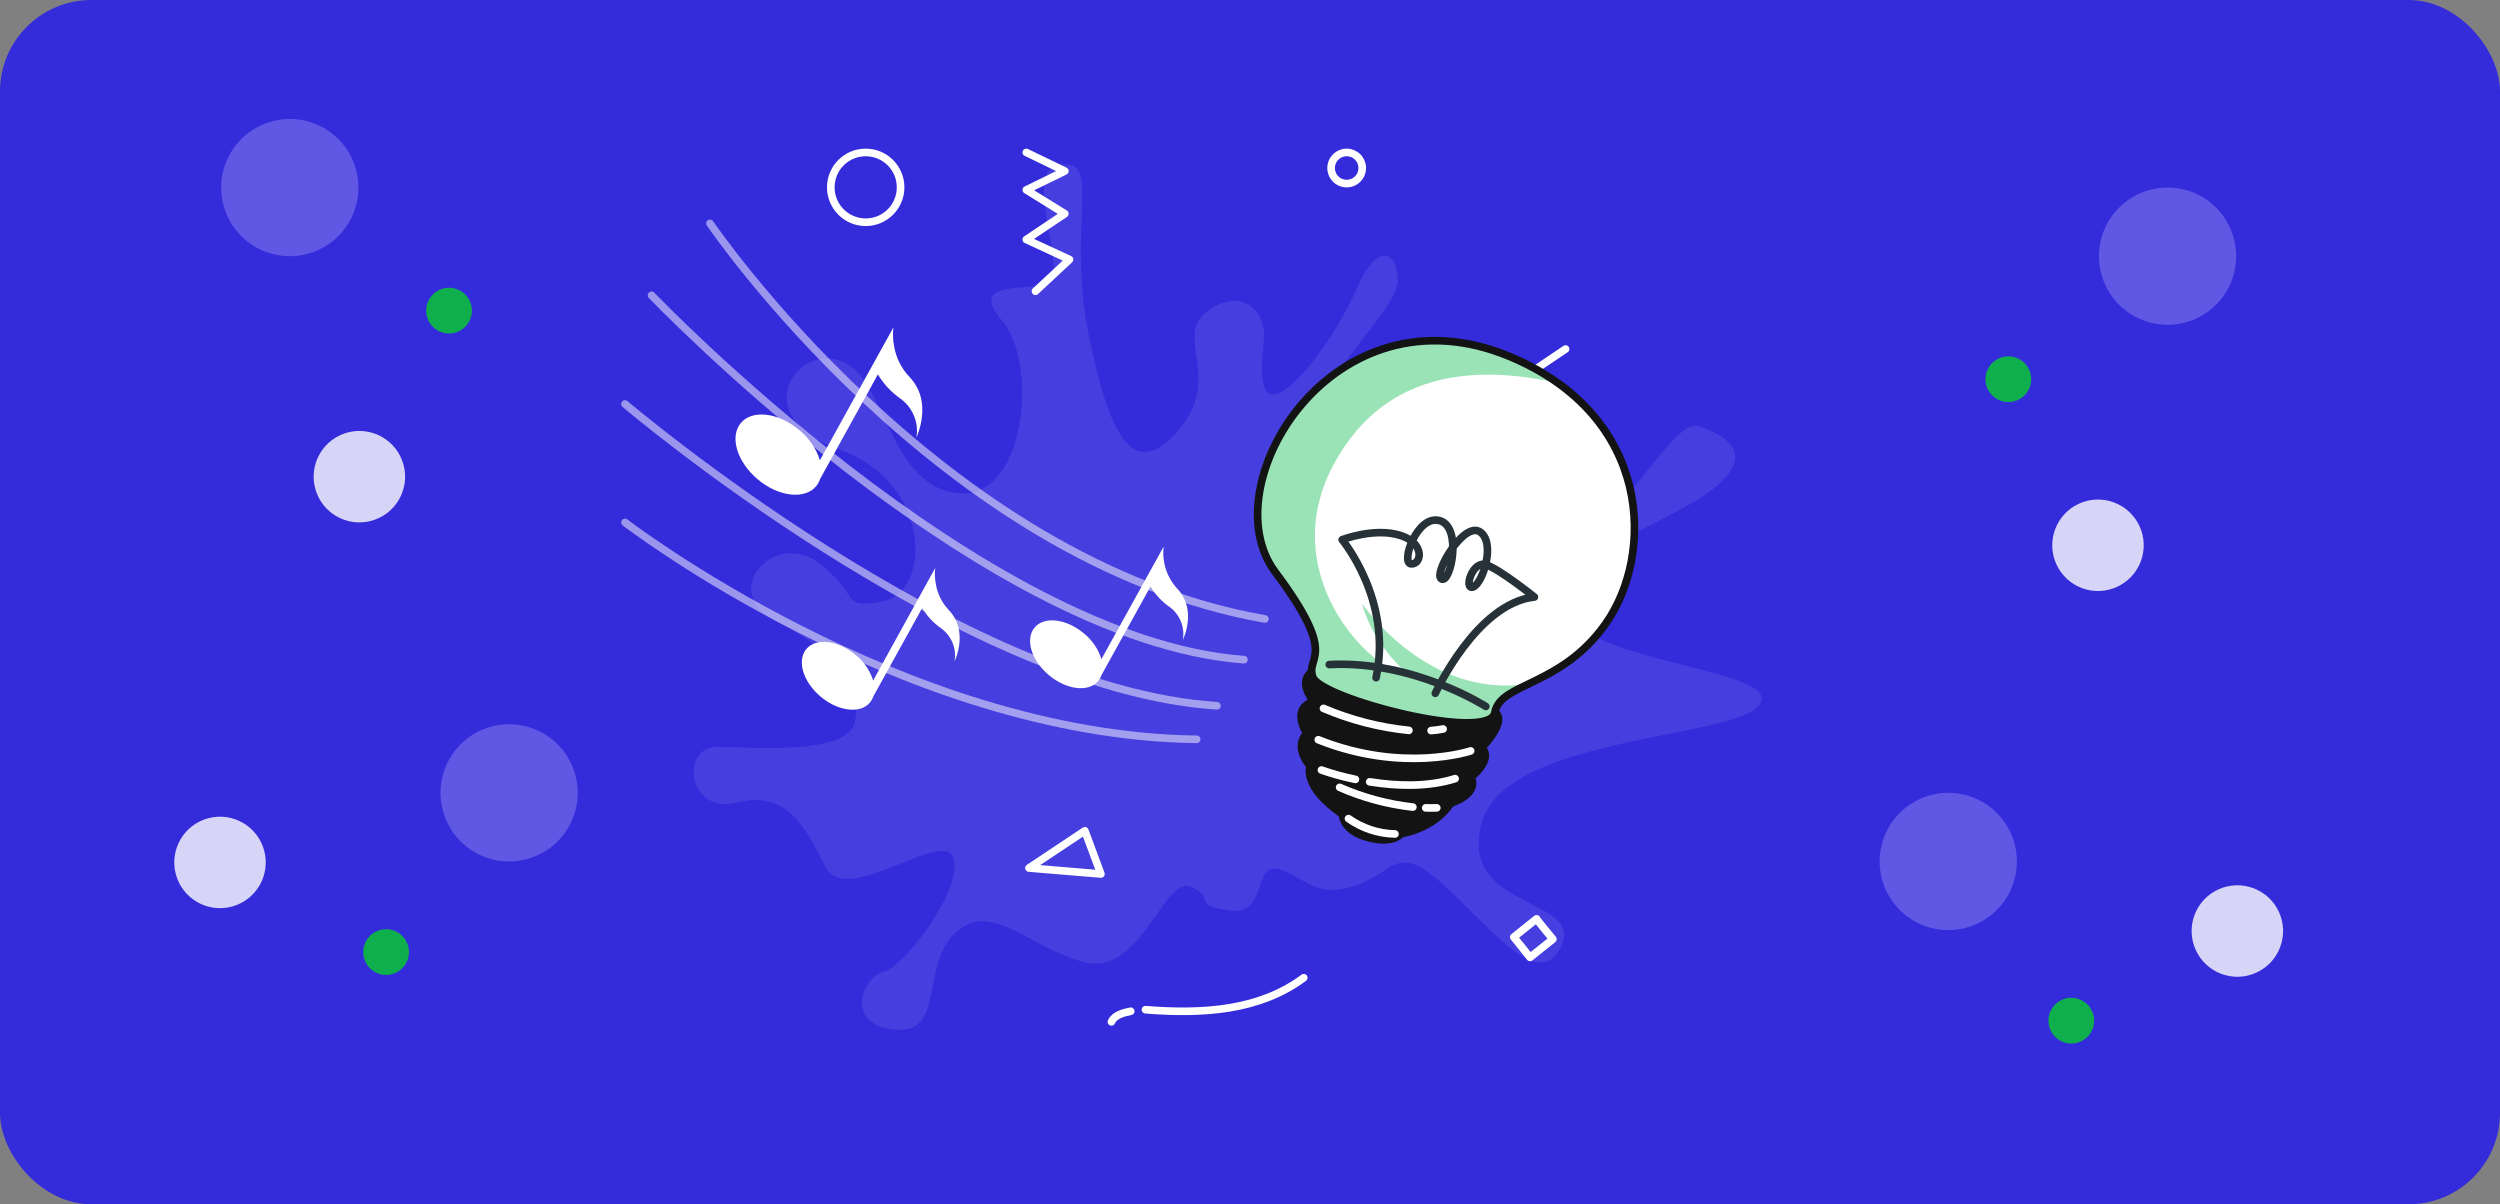 <svg width="328" height="158" viewBox="0 0 328 158" fill="none" xmlns="http://www.w3.org/2000/svg">
<rect x="0" y="0" width="328" height="158" fill="#808080" stroke="none"/>
<rect width="328" height="158" rx="12" fill="#342BDB"/>
<circle opacity="0.3" cx="38.023" cy="24.611" r="9" transform="rotate(-105 38.023 24.611)" fill="#C4C1FA"/>
<circle opacity="0.8" cx="47.151" cy="62.541" r="6" transform="rotate(-105 47.151 62.541)" fill="white"/>
<circle cx="58.913" cy="40.754" r="3" transform="rotate(-105 58.913 40.754)" fill="#0FAF4D"/>
<circle opacity="0.3" r="9" transform="matrix(0.259 -0.966 -0.966 -0.259 284.384 33.611)" fill="#C4C1FA"/>
<circle opacity="0.8" r="6" transform="matrix(0.259 -0.966 -0.966 -0.259 275.256 71.541)" fill="white"/>
<circle r="3" transform="matrix(0.259 -0.966 -0.966 -0.259 263.494 49.754)" fill="#0FAF4D"/>
<circle opacity="0.3" cx="66.796" cy="104.023" r="9" transform="rotate(-15 66.796 104.023)" fill="#C4C1FA"/>
<circle opacity="0.8" cx="28.866" cy="113.151" r="6" transform="rotate(-15 28.866 113.151)" fill="white"/>
<circle cx="50.653" cy="124.913" r="3" transform="rotate(-15 50.653 124.913)" fill="#0FAF4D"/>
<circle opacity="0.3" r="9" transform="matrix(-0.966 -0.259 -0.259 0.966 255.611 113.023)" fill="#C4C1FA"/>
<circle opacity="0.8" r="6" transform="matrix(-0.966 -0.259 -0.259 0.966 293.541 122.151)" fill="white"/>
<circle r="3" transform="matrix(-0.966 -0.259 -0.259 0.966 271.754 133.913)" fill="#0FAF4D"/>
<path opacity="0.1" d="M115.535 78.956C122.403 77.888 122.259 63.255 110.139 58.991C98.019 54.727 104.269 45.232 110.278 47.33C116.287 49.427 116.389 63.442 125.44 64.69C134.491 65.939 136.396 47.837 131.423 42.009C126.449 36.181 136.599 38.588 137.827 36.838C139.785 34.009 133.274 20.432 140.378 21.633C143.895 22.226 140.207 30.962 142.838 43.946C145.469 56.931 148.623 63.394 154.579 56.488C160.535 49.582 153.976 44.165 158.341 40.883C162.707 37.601 166.229 40.589 165.813 44.715C165.397 48.84 165.215 52.896 168.108 51.418C171 49.94 175.761 43.034 178.125 37.606C180.489 32.179 183.179 32.526 183.398 36.571C183.616 40.616 172.857 49.422 172.58 55.447C172.302 61.472 176.497 72.386 186.029 65.128C195.56 57.87 197.77 55.228 201.068 59.108C204.366 62.988 201.916 69.339 207.312 69.248C212.707 69.157 219.432 54.801 222.826 55.906C226.22 57.011 232.63 60.133 220.963 66.58C209.297 73.026 205.343 72.749 205.86 79.783C206.378 86.817 233.702 87.655 230.943 92.319C228.184 96.983 197.61 96.423 194.418 107.913C191.227 119.403 207.76 117.647 204.868 124.078C201.975 130.509 195.261 121.325 189.193 115.897C183.125 110.469 182.997 114.531 177.661 116.244C172.324 117.957 171.155 114.915 167.729 114.05C164.303 113.186 166.395 120.214 161.239 119.467C156.084 118.72 159.638 117.663 156.148 116.324C152.658 114.984 149.642 128.294 142.139 126.218C134.635 124.142 130.072 118.08 125.376 122.36C120.68 126.64 124.111 135.729 117.413 135.099C110.716 134.469 113.091 128.225 115.924 127.499C118.758 126.773 126.411 116.505 125.088 112.556C123.764 108.607 111.004 119.126 108.282 113.72C105.56 108.313 103.202 103.676 96.669 105.303C90.137 106.931 89.139 97.832 94.252 97.971C99.364 98.109 111.228 99.001 112.157 94.721C113.085 90.441 110.054 85.648 101.985 81.608C93.915 77.568 101.835 69.397 107.508 73.912C113.181 78.427 110.102 79.778 115.535 78.956Z" fill="#EBEAFB"/>
<path d="M142.333 109L144.441 114.668L135 113.883L142.333 109Z" stroke="white" stroke-linecap="round" stroke-linejoin="round"/>
<path d="M134.651 20L139.705 22.444L134.651 24.915L139.705 28.043L134.651 31.426L140.319 34.047L135.852 38.209" stroke="white" stroke-linecap="round" stroke-linejoin="round"/>
<path d="M113.579 29.158C116.108 29.158 118.158 27.108 118.158 24.579C118.158 22.05 116.108 20 113.579 20C111.05 20 109 22.05 109 24.579C109 27.108 111.05 29.158 113.579 29.158Z" stroke="white" stroke-linecap="round" stroke-linejoin="round"/>
<path d="M195.176 91.978L184.252 95.943" stroke="white" stroke-linecap="round" stroke-linejoin="round"/>
<path d="M190.853 97.469L187.528 89.56" stroke="white" stroke-linecap="round" stroke-linejoin="round"/>
<path d="M201.601 120.551C201.516 120.551 203.736 123.219 203.736 123.219L200.742 125.61L198.608 122.942L201.601 120.551Z" stroke="white" stroke-linecap="round" stroke-linejoin="round"/>
<path d="M178.728 22.039C178.729 22.443 178.61 22.839 178.386 23.176C178.162 23.512 177.843 23.775 177.47 23.931C177.096 24.086 176.685 24.128 176.288 24.049C175.892 23.971 175.527 23.777 175.24 23.491C174.954 23.206 174.759 22.841 174.68 22.445C174.6 22.048 174.64 21.637 174.795 21.263C174.95 20.889 175.212 20.57 175.548 20.345C175.884 20.12 176.279 20 176.684 20C177.225 20 177.744 20.215 178.127 20.597C178.511 20.979 178.726 21.497 178.728 22.039V22.039Z" stroke="white" stroke-linecap="round" stroke-linejoin="round"/>
<path d="M200.075 57.961L196.916 54.791L202.909 51.978L200.289 49.23L205.407 45.793" stroke="white" stroke-linecap="round" stroke-linejoin="round"/>
<path d="M172.979 87.724C172.979 87.724 169.686 88.487 172.349 92.079C172.349 92.079 169.339 92.575 171.442 96.247C171.442 96.247 169.622 97.789 171.885 100.516C171.885 100.516 170.818 103.185 176.117 106.819C176.117 106.819 176.08 109.087 179.751 109.957C182.954 110.715 183.823 109.376 183.823 109.376C183.823 109.376 188.04 108.842 190.356 105.378C190.356 105.378 194.091 104.242 192.997 101.968C192.997 101.968 196.007 99.62 194.406 98.099C194.406 98.099 197.865 94.614 196.119 93.456C193.056 91.433 172.979 87.724 172.979 87.724Z" fill="#131313" stroke="#131313" stroke-linecap="round" stroke-linejoin="round"/>
<path d="M198.019 46.754C216.848 54.577 217.088 72.792 210.625 81.88C204.754 90.158 196.813 89.533 196.119 93.493C195.426 97.453 173.278 91.684 172.248 88.85C171.218 86.016 175.813 86.401 167.306 75.044C158.799 63.687 174.9 37.147 198.019 46.754Z" fill="white"/>
<path opacity="0.4" d="M196.125 93.472C195.431 97.432 173.278 91.657 172.248 88.829C171.218 86 175.813 86.374 167.306 75.023C158.799 63.671 174.9 37.131 198.019 46.737C200.281 47.66 202.43 48.838 204.423 50.249C194.967 48.168 182.116 47.805 175.028 60.837C167.317 75.028 179.298 87.932 185.35 88.936C185.35 88.936 180.355 85.296 178.689 79.175C178.689 79.175 187.228 91.823 200.57 89.709C198.185 90.846 196.434 91.7 196.125 93.472Z" fill="#04B94A"/>
<path d="M198.019 46.754C216.848 54.577 217.088 72.792 210.625 81.88C204.754 90.158 196.813 89.533 196.119 93.493C195.426 97.453 173.278 91.684 172.248 88.85C171.218 86.016 175.813 86.401 167.306 75.044C158.799 63.687 174.9 37.147 198.019 46.754Z" stroke="#131313" stroke-linecap="round" stroke-linejoin="round"/>
<path d="M192.949 98.52C192.949 98.52 184.085 101.504 172.958 97.053" stroke="white" stroke-linecap="round" stroke-linejoin="round"/>
<path d="M187.762 95.852C188.291 95.815 188.816 95.746 189.336 95.644" stroke="white" stroke-linecap="round" stroke-linejoin="round"/>
<path d="M173.641 92.938C177.209 94.462 180.988 95.436 184.848 95.825" stroke="white" stroke-linecap="round" stroke-linejoin="round"/>
<path d="M179.703 102.576C183.396 103.158 187.314 103.27 190.911 102.16" stroke="white" stroke-linecap="round" stroke-linejoin="round"/>
<path d="M173.374 101.029C174.83 101.538 176.319 101.948 177.83 102.256" stroke="white" stroke-linecap="round" stroke-linejoin="round"/>
<path d="M185.366 105.891C182.051 105.517 178.813 104.645 175.76 103.302" stroke="white" stroke-linecap="round" stroke-linejoin="round"/>
<path d="M188.504 105.992C188.023 106.018 187.538 105.992 187.052 105.992" stroke="white" stroke-linecap="round" stroke-linejoin="round"/>
<path d="M176.923 107.4C178.708 108.665 180.83 109.368 183.018 109.418" stroke="white" stroke-linecap="round" stroke-linejoin="round"/>
<path d="M194.94 92.687C194.94 92.687 185.472 86.603 174.399 87.19" stroke="#263238" stroke-linecap="round" stroke-linejoin="round"/>
<path d="M188.312 90.963C188.312 90.963 193.739 79.132 201.317 78.331C201.317 78.331 196.728 74.644 194.94 74.088C193.152 73.533 192.015 77.435 193.264 77.018C194.513 76.602 196.296 71.191 194.166 69.776C192.037 68.362 187.927 75.396 189.139 75.972C190.35 76.549 191.861 69.147 188.893 68.309C185.926 67.471 183.727 73.854 185.12 73.982C186.513 74.11 186.994 71.313 183.823 70.278C180.392 69.131 176.09 70.812 176.09 70.812C176.09 70.812 182.735 78.774 180.541 88.914" stroke="#263238" stroke-linecap="round" stroke-linejoin="round"/>
<path opacity="0.5" d="M93.149 29.31C93.149 29.31 123.363 73.764 165.954 81.208" stroke="white" stroke-linecap="round" stroke-linejoin="round"/>
<path opacity="0.5" d="M85.486 38.744C85.486 38.744 128.761 83.995 163.203 86.55" stroke="white" stroke-linecap="round" stroke-linejoin="round"/>
<path opacity="0.5" d="M82 53.005C82 53.005 126.094 90.48 159.66 92.597" stroke="white" stroke-linecap="round" stroke-linejoin="round"/>
<path opacity="0.5" d="M82 68.543C82 68.543 118.452 96.534 157 97" stroke="white" stroke-linecap="round" stroke-linejoin="round"/>
<path d="M119.327 49.456C118.24 48.316 117.529 46.87 117.288 45.313C117.146 44.534 117.122 43.737 117.217 42.95L107.572 60.386C107.075 58.824 106.131 57.442 104.855 56.413C102.131 54.12 98.702 53.703 97.199 55.496C95.696 57.288 96.684 60.59 99.408 62.883C102.131 65.177 105.561 65.586 107.071 63.801C107.299 63.523 107.474 63.204 107.586 62.862L115.178 49.124C115.925 50.371 116.925 51.448 118.114 52.285C118.917 52.855 119.542 53.64 119.916 54.551C120.291 55.461 120.4 56.459 120.23 57.429C120.308 57.196 122.432 52.708 119.327 49.456Z" fill="white"/>
<path d="M124.485 80.044C123.564 79.072 122.963 77.84 122.764 76.516C122.642 75.857 122.621 75.184 122.7 74.519L114.557 89.288C114.139 87.967 113.341 86.799 112.264 85.929C109.964 83.988 107.064 83.643 105.793 85.153C104.523 86.663 105.356 89.457 107.663 91.397C109.971 93.338 112.864 93.684 114.134 92.174C114.328 91.94 114.477 91.672 114.571 91.383L120.992 79.769C121.624 80.823 122.47 81.731 123.476 82.436C124.151 82.921 124.674 83.588 124.985 84.359C125.296 85.129 125.382 85.972 125.233 86.79C125.318 86.592 127.11 82.796 124.485 80.044Z" fill="white"/>
<path d="M154.446 77.222C153.772 76.486 153.264 75.613 152.957 74.663C152.65 73.714 152.551 72.709 152.668 71.718L144.511 86.472C144.092 85.148 143.292 83.978 142.21 83.106C139.91 81.166 137.01 80.82 135.74 82.33C134.47 83.84 135.302 86.642 137.61 88.575C139.917 90.508 142.81 90.868 144.08 89.351C144.275 89.118 144.423 88.85 144.518 88.561L150.946 76.946C151.572 78.002 152.417 78.911 153.423 79.614C154.097 80.099 154.62 80.766 154.933 81.536C155.245 82.306 155.333 83.149 155.187 83.967C155.278 83.77 157.071 79.966 154.446 77.222Z" fill="white"/>
<path d="M148.351 132.676C147.465 132.847 146.216 133.161 145.821 134.063" stroke="white" stroke-linecap="round" stroke-linejoin="round"/>
<path d="M171.054 128.278C165.29 132.585 157.845 133.081 150.283 132.473" stroke="white" stroke-linecap="round" stroke-linejoin="round"/>
</svg>
